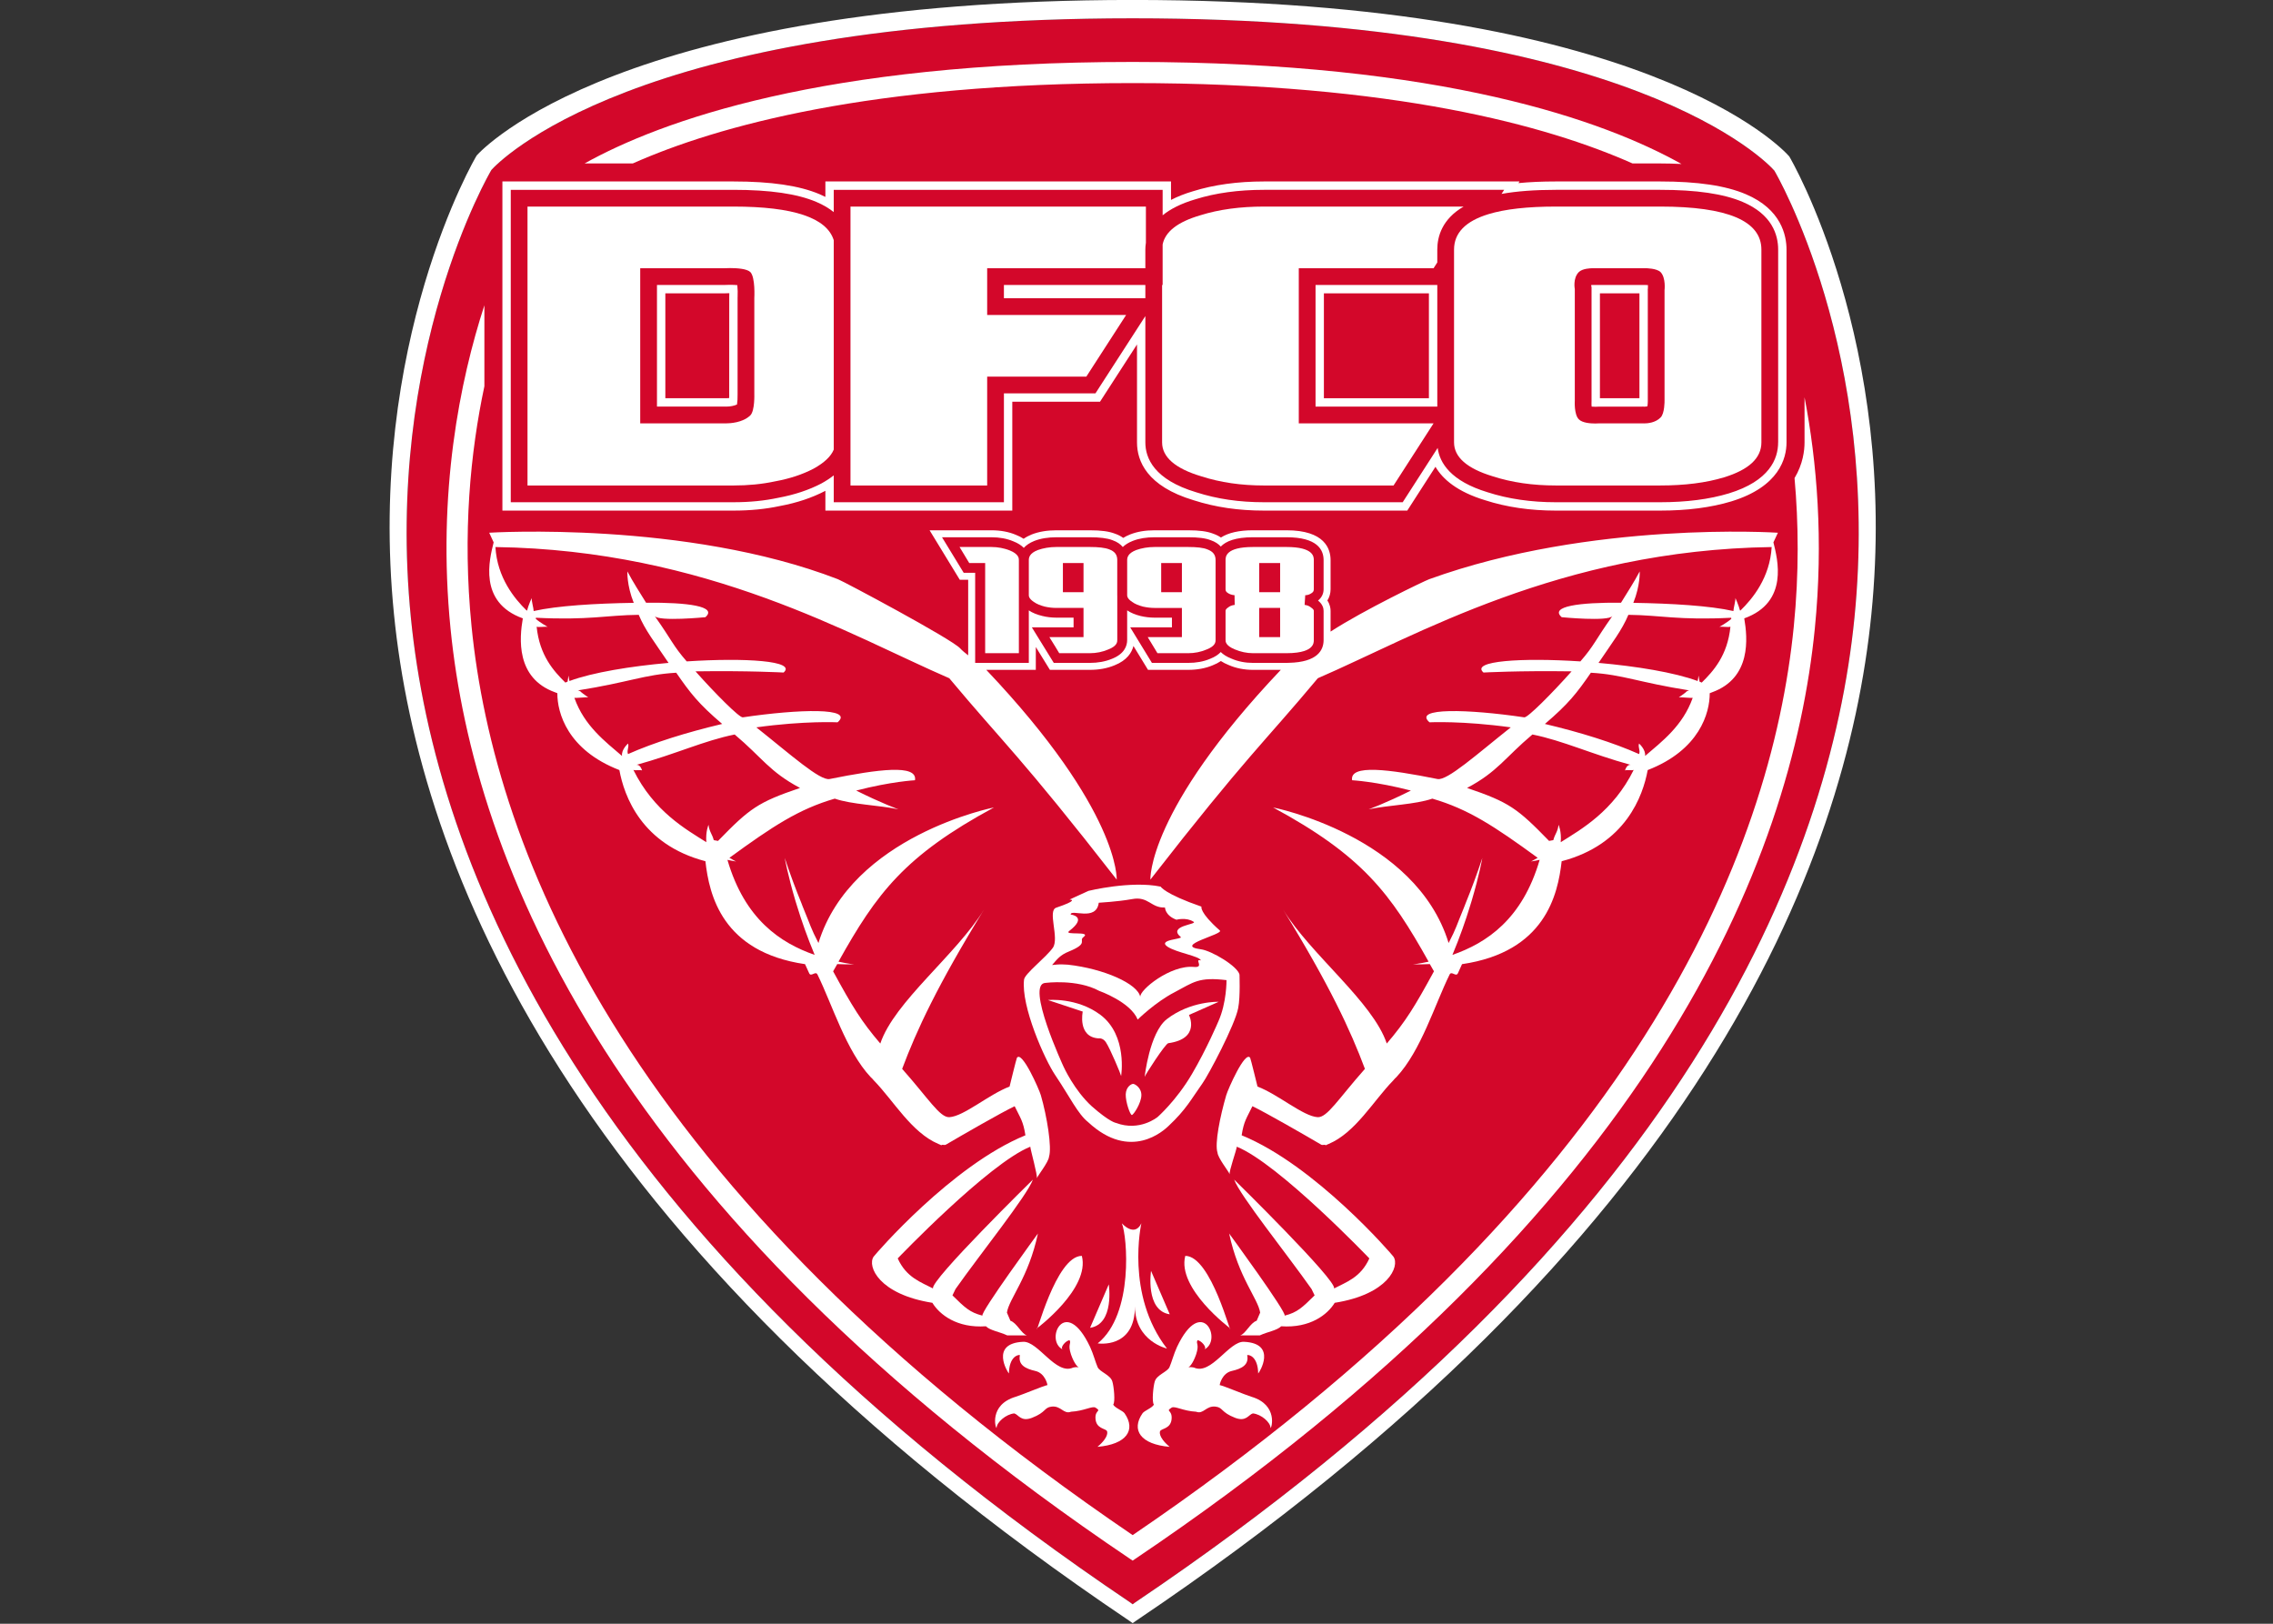 <?xml version="1.0" encoding="UTF-8" standalone="no"?>
<svg
   xmlns:dc="http://purl.org/dc/elements/1.1/"
   xmlns:cc="http://creativecommons.org/ns#"
   xmlns:rdf="http://www.w3.org/1999/02/22-rdf-syntax-ns#"
   xmlns:svg="http://www.w3.org/2000/svg"
   xmlns="http://www.w3.org/2000/svg"
   xml:space="preserve"
   enable-background="new 0 0 428.032 462.246"
   viewBox="0 0 280 200"
   height="200"
   width="280"
   y="0px"
   x="0px"
   id="Calque_1"
   version="1.1"><rect x="0" y="0" width="280" height="200" fill="#333333" stroke="none"/><defs
     id="defs69" /><g
     transform="matrix(0.493,0,0,0.493,34.02,-13.983)"
     id="g3"><g
       id="fond"><path
         style="fill:#d3072a"
         d="m 214.008,32.937 c -124.98,0 -158.821,36.321 -160.224,37.881 -0.391,0.629 -26.749,45.609 -20.122,111.932 6.109,61.131 42.235,153.383 179.766,245.997 l 0.579,0.437 0.594,-0.437 C 352.125,336.133 388.249,243.881 394.36,182.75 400.991,116.427 374.631,71.447 374.352,71 372.875,69.258 338.995,32.937 214.008,32.937 Z"
         id="fondrouge" /><path
         style="fill:#ffffff"
         d="m 378.096,67.478 -0.037,-0.047 -0.037,-0.045 C 376.631,65.789 342.342,28.353 214.008,28.353 86.265,28.353 51.545,65.602 50.112,67.196 49.766,67.705 22.643,113.914 29.44,181.85 c 6.237,62.452 43.146,156.786 183.604,251.367 l 0.965,0.676 0.968,-0.676 C 355.44,338.637 392.368,244.302 398.588,181.85 405.387,114.028 378.372,67.924 378.096,67.478 Z M 394.36,182.75 c -6.111,61.131 -42.234,153.383 -179.758,245.997 l -0.594,0.437 -0.579,-0.437 C 75.898,336.133 39.771,243.881 33.663,182.75 27.036,116.427 53.393,71.447 53.785,70.818 c 1.403,-1.56 35.244,-37.881 160.224,-37.881 124.988,0 158.867,36.321 160.343,38.063 0.279,0.447 26.639,45.427 20.008,111.75 z"
         id="contourext" /></g><g
       id="contour"><path
         style="fill:#ffffff"
         d="m 214.008,49.121 c 65.343,0 103.743,10.671 124.901,20.078 l 6.912,0 c 1.869,0 3.629,0.054 5.332,0.136 C 332.196,58.711 291.762,43.84 214.008,43.84 136.49,43.84 96.064,58.621 77.065,69.199 l 12.041,0 C 110.26,59.808 148.685,49.121 214.008,49.121 Z"
         id="contourbas" /><path
         style="fill:#ffffff"
         d="m 381.891,127.608 0,11.292 c 0,2.003 -0.389,5.402 -2.498,8.912 1.01,11.263 1.146,23.688 -0.189,37.082 C 373.585,241.154 340.309,326.059 214.009,411.9 87.693,326.047 54.432,241.152 48.823,184.894 46.495,161.552 48.564,141.176 52.027,124.868 l 0,-20.231 c -6.062,18.665 -11.854,46.756 -8.459,80.782 5.754,57.717 39.911,144.942 169.883,232.479 l 0.557,0.375 0.554,-0.375 c 129.976,-87.537 164.136,-174.763 169.897,-232.479 2.202,-22.094 0.53,-41.683 -2.568,-57.811 z"
         id="contourhaut" /></g><g
       id="grpchouette"><g
         id="tete"><path
           style="fill:#ffffff"
           id="path13"
           d="m 240.715,271.895 c -0.391,-2.084 -6.975,-6.011 -9.666,-6.362 -7.162,-0.914 5.908,-3.78 4.734,-4.702 -5.178,-4.575 -4.58,-5.951 -4.58,-5.951 -9.257,-3.199 -10.19,-4.999 -10.19,-4.999 -7.414,-1.538 -17.999,1.044 -18.038,1.058 -2.862,1.279 -4.195,1.948 -4.738,2.176 0.535,0.027 2.046,0.205 -3.326,2.025 -2.248,0.733 0.825,7.613 -0.838,10.008 -1.807,2.523 -7.021,6.461 -7.201,7.955 -0.793,6.619 5.141,19.978 7.811,23.912 3.677,5.459 5.62,9.657 8.204,11.709 10.631,9.896 18.979,2 20.07,0.973 4.502,-4.234 5.653,-6.678 8.457,-10.612 1.488,-2.036 8.195,-14.696 8.963,-18.862 0.586,-2.984 0.286,-8.621 0.338,-8.328 z m -42.65,-5.801 c 5.069,-2.07 2.356,-2.648 3.674,-3.625 2.041,-1.589 -5.088,-0.316 -3.596,-1.496 4.763,-3.649 0.38,-4.119 0.38,-4.119 -0.015,-1.51 6.4,1.849 7.014,-2.946 0.006,-0.026 4.54,-0.228 8.283,-0.904 4.153,-0.812 4.755,2.26 8.271,2.097 0,0 0,2.012 2.863,3.049 0,0 2.486,-0.674 4.278,0.512 1.082,0.669 -6.618,0.958 -3.206,3.816 0.629,0.527 -5.914,0.623 -3.328,2.396 2.327,1.545 7.949,2.318 8.371,3.447 -1.848,-0.516 1.037,1.881 -1.761,1.623 -5.835,-0.554 -13.672,5.783 -13.397,7.518 -0.535,-3.281 -9.084,-7.08 -18.079,-8.08 -2.226,-0.104 -1.703,-0.125 -3.96,0.083 1.287,-1.445 1.966,-2.472 4.193,-3.371 z m 37.331,17.523 c 0,0 -2.849,6.747 -6.575,13.089 -3.931,6.688 -8.588,10.739 -8.588,10.739 0,0 -4.471,3.707 -10.377,1.475 0,0 -1.54,-0.176 -5.999,-4.102 -4.423,-3.988 -7.112,-9.95 -7.112,-9.95 0,0 -9.626,-20.769 -4.508,-20.937 0,0 7.814,-1.029 13.403,1.991 0,0 7.846,2.761 9.624,7.175 0,0 4.393,-4.342 9.195,-6.818 4.818,-2.555 6.054,-3.867 12.998,-3.037 0.001,0 0.083,5.629 -2.061,10.375 z" /><path
           style="fill:#ffffff"
           id="path15"
           d="m 192.841,278.215 8.697,2.885 c 0,0 -1.354,6.375 3.97,6.694 0,0 1.005,-0.206 1.792,0.924 1.135,1.709 3.818,8.188 3.829,8.482 0,0 1.659,-10.136 -5.163,-15.28 -5.92,-4.438 -13.125,-3.705 -13.125,-3.705 z" /><path
           style="fill:#ffffff"
           id="path17"
           d="m 235.511,278.652 -7.433,3.287 c 0,0 3.002,5.938 -5.162,7.057 -0.746,0.104 -5.858,8.038 -5.908,8.418 0,0 1.195,-10.949 5.482,-14.383 5.966,-4.627 13.021,-4.379 13.021,-4.379 z" /><path
           style="fill:#ffffff"
           id="path19"
           d="m 216.187,302.061 c -0.048,1.916 -1.957,4.86 -2.383,4.877 -0.426,-0.019 -1.573,-3.246 -1.526,-5.166 0.075,-1.924 1.436,-2.623 1.862,-2.61 0.435,0.016 2.12,0.983 2.047,2.899 z" /></g><g
         id="pattedroite"><path
           style="fill:#ffffff"
           id="path22"
           d="m 201.311,342.132 c -6.507,0 -11.604,20.778 -11.218,18.104 0,0 13.334,-9.944 11.218,-18.104 z" /><path
           style="fill:#ffffff"
           id="path24"
           d="m 203.37,360.107 4.672,-10.851 c 0,0.001 1.493,9.93 -4.672,10.851 z" /><path
           style="fill:#ffffff"
           id="path26"
           d="m 205.218,389.846 c 7.25,-0.613 9.689,-4.187 6.766,-8.391 -0.452,-0.648 -2.477,-1.368 -2.833,-2.173 0.56,-0.607 0.153,-4.636 -0.217,-5.759 -0.448,-1.644 -3.156,-2.403 -3.674,-3.58 -0.523,-1.17 -1.091,-3.354 -1.889,-5.068 -6.258,-13.199 -11.527,-1.521 -6.758,0.671 -0.976,-0.446 0.847,-2.39 1.655,-2.325 0.446,0.926 -0.54,0.887 0.346,3.575 1.716,4.847 3.356,2.663 0.528,3.242 -4.303,1.987 -8.724,-6.61 -12.495,-6.437 -8.429,0.391 -3.797,7.754 -3.554,7.91 0.072,-4.139 2.208,-4.731 2.75,-4.589 -0.505,2.429 1.329,3.394 3.851,3.966 2.479,0.563 3.042,3.461 3.024,3.526 -1.098,0.224 -6.099,2.345 -7.924,2.917 -6.781,2.016 -5.022,8.027 -4.786,7.781 0.017,-1.398 2.327,-3.412 4.415,-3.621 1.08,0.293 1.642,2.158 4.42,1.109 3.609,-1.393 2.994,-2.588 4.912,-2.806 2.397,-0.271 2.987,2.002 4.859,1.275 3.205,-0.163 5.323,-1.507 6.104,-1.021 1.636,1.028 -0.107,0.455 0,2.678 0.128,2.645 2.514,2.48 2.875,3.187 0,0.004 0.736,1.31 -2.375,3.933 z" /></g><g
         id="pattegauche"><path
           style="fill:#ffffff"
           id="path29"
           d="m 227.157,342.132 c 6.506,0 11.604,20.778 11.217,18.104 0,0 -13.334,-9.944 -11.217,-18.104 z" /><path
           style="fill:#ffffff"
           id="path31"
           d="m 223.276,356.729 -4.673,-10.851 c 0,0 -1.492,9.929 4.673,10.851 z" /><path
           style="fill:#ffffff"
           id="path33"
           d="m 223.249,389.846 c -7.25,-0.613 -9.688,-4.187 -6.766,-8.391 0.451,-0.648 2.477,-1.368 2.833,-2.173 -0.56,-0.607 -0.151,-4.636 0.218,-5.759 0.447,-1.644 3.155,-2.403 3.674,-3.58 0.522,-1.17 1.092,-3.354 1.89,-5.068 6.258,-13.199 11.526,-1.521 6.758,0.671 0.976,-0.446 -0.847,-2.39 -1.655,-2.325 -0.445,0.926 0.54,0.887 -0.346,3.575 -1.716,4.847 -3.355,2.663 -0.527,3.242 4.303,1.987 8.725,-6.61 12.493,-6.437 8.431,0.391 3.798,7.754 3.556,7.91 -0.072,-4.139 -2.209,-4.731 -2.75,-4.589 0.504,2.429 -1.33,3.394 -3.852,3.966 -2.479,0.563 -3.042,3.461 -3.023,3.526 1.098,0.224 6.1,2.345 7.924,2.917 6.781,2.016 5.021,8.027 4.785,7.781 -0.017,-1.398 -2.326,-3.412 -4.414,-3.621 -1.08,0.293 -1.643,2.158 -4.42,1.109 -3.609,-1.393 -2.994,-2.588 -4.912,-2.806 -2.396,-0.271 -2.986,2.002 -4.858,1.275 -3.204,-0.163 -5.323,-1.507 -6.104,-1.021 -1.636,1.028 0.106,0.455 0,2.678 -0.127,2.645 -2.515,2.48 -2.875,3.187 -0.004,0.004 -0.74,1.31 2.371,3.933 z" /></g><g
         id="chouettedate"><path
           style="fill:#ffffff"
           id="path36"
           d="m 375.231,161.463 c -0.197,-0.018 -46.65,-3.052 -87.139,11.615 -1.108,0.4 -16.25,7.643 -24.629,13.084 l 0,-5.18 c 0,-0.597 -0.127,-1.574 -0.801,-2.59 0.521,-0.832 0.801,-1.788 0.801,-2.804 l 0,-7.288 c 0,-2.784 -1.434,-7.451 -11.021,-7.451 l -8.354,0 c -3.465,0 -6.153,0.608 -8.022,1.81 -0.58,-0.393 -1.231,-0.717 -1.967,-0.971 -1.449,-0.571 -3.438,-0.839 -6.244,-0.839 l -8.355,0 c -2.35,0 -4.354,0.342 -6.121,1.041 -0.635,0.247 -1.207,0.538 -1.729,0.864 -0.607,-0.439 -1.299,-0.795 -2.063,-1.056 -1.49,-0.582 -3.49,-0.85 -6.297,-0.85 l -8.307,0 c -2.344,0 -4.426,0.349 -6.201,1.048 -0.75,0.299 -1.424,0.66 -2.014,1.078 -0.576,-0.381 -1.225,-0.711 -1.93,-0.984 -1.783,-0.754 -3.846,-1.141 -6.133,-1.141 l -15.438,0 7.547,12.364 2.098,0 0,18.882 c -0.77,-0.59 -1.484,-1.179 -2.008,-1.748 -2.166,-2.363 -29.035,-16.69 -30.535,-17.27 -37.946,-14.658 -86.941,-11.633 -87.136,-11.615 l 1.11,2.408 c -1.032,4.174 -3.927,14.967 7.288,18.987 -0.842,4.902 -1.808,14.898 8.021,18.461 0,0 0.424,0.144 0.604,0.234 -0.023,4.9 2.524,14.181 15.5,19.206 1.186,6.469 5.516,18.592 21.5,22.776 0.947,8.438 4.176,22.676 24.89,25.715 0.336,0.771 0.68,1.533 1.027,2.258 0.463,1.056 1.594,-0.668 2.082,0.338 3.688,7.482 7.148,19.05 13.266,25.599 0.283,0.27 0.574,0.539 0.818,0.86 4.949,5.076 9.41,13.021 16.125,15.865 0.248,0.099 0.467,0.185 0.709,0.328 0.412,-0.293 0.805,0.112 1.232,-0.188 3.885,-2.277 13.721,-7.949 17.121,-9.566 1.508,3.123 2.119,3.684 2.688,7.266 -18.393,7.504 -37.57,29.787 -37.938,30.334 -1.625,2.416 1.342,9.406 14.688,11.518 1.791,2.943 6.145,6.367 13.375,5.863 1.066,1.066 3.367,1.351 5.338,2.279 l 4.908,0 c -1.361,-0.377 -2.52,-3.152 -4.121,-3.658 l -0.875,-2.039 c 0.563,-3.551 5.41,-8.725 7.75,-19.758 0,0 -14.488,19.797 -13.859,20.52 -3.207,-0.813 -4.414,-2.032 -7.498,-5.063 l 0.768,-1.584 c 6.164,-8.76 17.879,-23.318 19.338,-27.342 0,0 -25.852,25.342 -24.955,27.203 -2.992,-1.574 -6.654,-2.703 -8.826,-7.514 0,0 22.68,-23.705 33.123,-27.908 0.1,0.967 1.844,7.127 1.639,7.885 0.242,-0.697 2.953,-4.074 3.039,-5.373 0.762,-2.275 -0.502,-10.09 -2.039,-15.377 -0.432,-1.484 -4.729,-11.25 -5.979,-9.342 -0.129,0.197 -1.834,7.182 -1.834,7.182 -5.135,1.932 -11.439,7.455 -15.041,7.648 -2.375,0.127 -5.15,-4.563 -11.799,-12.068 3.576,-9.576 8.852,-20.947 20.461,-39.813 -6.961,11.313 -22.426,23.061 -25.922,33.481 -4.693,-5.479 -7.021,-9.272 -11.789,-18.041 0.352,-0.633 0.695,-1.197 1.035,-1.808 1.354,0.063 2.762,0.091 4.27,0.07 0,0 -1.539,-0.125 -3.969,-0.674 9.531,-17.063 16.523,-26.461 38.852,-38.526 0,0 -35.598,7.012 -43.855,33.866 -1.957,-3.787 -1.92,-4.248 -3.781,-8.729 -0.152,-0.418 -0.328,-0.783 -0.469,-1.212 -1.441,-3.526 -2.846,-7.303 -4.172,-11.313 0,0 0.762,4.298 2.662,10.687 0.123,0.406 0.275,0.881 0.402,1.297 1.111,3.648 2.563,7.814 4.412,12.236 -8.533,-2.966 -17.474,-8.89 -21.796,-23.742 0.711,0.149 1.428,0.295 2.16,0.408 0,0 -0.609,-0.293 -1.666,-0.918 10.867,-7.923 17.349,-12.178 26.322,-14.785 4.248,1.475 11.014,1.625 15.914,2.666 0,0 -4.164,-1.485 -10.557,-4.684 8.744,-2.274 14.691,-2.578 14.691,-2.578 0.648,-4.052 -9.158,-2.75 -21.334,-0.305 -2.412,0.484 -9.787,-6.144 -18.312,-12.908 12.027,-1.674 20.306,-1.262 20.306,-1.262 4.275,-3.719 -9.648,-3.318 -23.691,-1.24 -0.844,0.125 -6.95,-6.012 -11.816,-11.492 13.275,-0.195 22.015,0.296 22.015,0.296 3.336,-2.927 -9.599,-3.737 -24.212,-2.782 -3.523,-4.051 -3.59,-5.121 -7.998,-11.334 1.011,1.424 12.665,0.291 12.665,0.291 3.09,-2.709 -4.405,-3.713 -14.82,-3.619 -1.436,-2.334 -3.372,-5.32 -4.667,-7.818 0,0 -0.188,3.414 1.586,7.848 -9.51,0.152 -19.164,0.722 -25.003,2.053 -0.003,-0.655 -0.561,-2.572 -0.5,-3.251 0,0 -0.831,1.828 -1.144,3.101 l -0.106,0.022 c -3.057,-2.96 -7.367,-8.23 -7.808,-15.864 52.973,0.759 89.128,22.298 113.4,32.775 13.486,16.152 17.738,19.359 41.836,50.309 0,0 0.889,-17.103 -32.58,-52.395 l 12.369,0 0,-5.713 3.523,5.708 9.959,0 c 2.305,0 4.33,-0.37 6.178,-1.132 3.174,-1.257 4.342,-3.23 4.734,-4.835 l 3.645,5.967 10.006,0 c 2.297,0 4.377,-0.388 6.129,-1.13 0.774,-0.299 1.463,-0.66 2.07,-1.074 0.569,0.374 1.217,0.704 1.93,0.99 1.83,0.806 3.886,1.214 6.104,1.214 l 6.939,0 c -33.473,35.296 -32.584,52.4 -32.584,52.4 24.098,-30.95 28.35,-34.157 41.836,-50.309 24.271,-10.478 60.428,-32.017 113.4,-32.775 -0.441,7.634 -4.752,12.904 -7.809,15.864 l -0.107,-0.022 c -0.313,-1.272 -1.143,-3.101 -1.143,-3.101 0.061,0.679 -0.496,2.596 -0.5,3.251 -5.838,-1.331 -15.492,-1.9 -25.004,-2.053 1.771,-4.434 1.588,-7.848 1.588,-7.848 -1.297,2.498 -3.232,5.484 -4.668,7.818 -10.414,-0.094 -17.91,0.91 -14.82,3.619 0,0 11.654,1.133 12.666,-0.291 -4.41,6.213 -4.475,7.283 -8,11.334 -14.611,-0.955 -27.547,-0.145 -24.211,2.782 0,0 8.74,-0.491 22.016,-0.296 -4.867,5.48 -10.973,11.617 -11.818,11.492 -14.041,-2.078 -27.965,-2.479 -23.688,1.24 0,0 8.278,-0.412 20.308,1.262 -8.525,6.765 -15.9,13.393 -18.314,12.908 -12.176,-2.445 -21.981,-3.747 -21.334,0.305 0,0 5.947,0.304 14.691,2.578 -6.393,3.198 -10.557,4.684 -10.557,4.684 4.9,-1.041 11.666,-1.191 15.914,-2.666 8.973,2.606 15.455,6.862 26.322,14.785 -1.057,0.625 -1.666,0.918 -1.666,0.918 0.73,-0.113 1.447,-0.259 2.16,-0.408 -4.322,14.854 -13.266,20.776 -21.797,23.742 1.85,-4.422 3.301,-8.588 4.412,-12.236 0.127,-0.416 0.275,-0.891 0.4,-1.297 1.9,-6.389 2.662,-10.687 2.662,-10.687 -1.326,4.013 -2.73,7.787 -4.172,11.314 -0.141,0.428 -0.315,0.793 -0.471,1.211 -1.861,4.481 -1.822,4.942 -3.781,8.729 -8.256,-26.854 -43.854,-33.866 -43.854,-33.866 22.328,12.065 29.32,21.463 38.852,38.526 -2.43,0.549 -3.969,0.674 -3.969,0.674 1.508,0.021 2.916,-0.008 4.27,-0.07 0.341,0.609 0.685,1.175 1.035,1.808 -4.768,8.769 -7.096,12.563 -11.789,18.041 -3.496,-10.422 -18.961,-22.17 -25.922,-33.481 11.609,18.864 16.885,30.235 20.461,39.813 -6.647,7.506 -9.424,12.195 -11.799,12.068 -3.602,-0.193 -9.906,-5.717 -15.041,-7.648 0,0 -1.705,-6.984 -1.834,-7.182 -1.25,-1.908 -5.547,7.856 -5.979,9.342 -1.537,5.287 -2.936,12.102 -2.174,14.377 0.086,1.299 2.797,4.676 3.037,5.373 -0.203,-0.758 1.676,-5.918 1.774,-6.885 10.443,4.203 33.123,27.908 33.123,27.908 -2.172,4.811 -5.834,5.938 -8.825,7.514 0.896,-1.861 -24.955,-27.203 -24.955,-27.203 1.459,4.023 13.174,18.582 19.338,27.342 l 0.768,1.584 c -3.084,3.029 -4.291,4.248 -7.498,5.063 0.629,-0.723 -13.859,-20.52 -13.859,-20.52 2.34,11.033 7.188,16.207 7.75,19.758 l -0.875,2.039 c -1.602,0.506 -2.76,3.281 -4.121,3.658 l 4.908,0 c 1.971,-0.93 4.271,-1.213 5.338,-2.279 7.23,0.504 11.584,-2.92 13.375,-5.863 13.346,-2.11 16.313,-9.102 14.688,-11.518 -0.367,-0.547 -19.545,-22.83 -37.938,-30.334 0.568,-3.582 1.18,-4.143 2.688,-7.266 3.399,1.617 13.235,7.289 17.121,9.566 0.428,0.303 0.819,-0.104 1.231,0.188 0.242,-0.146 0.461,-0.229 0.709,-0.328 6.715,-2.844 11.176,-10.789 16.125,-15.864 0.244,-0.322 0.535,-0.593 0.818,-0.861 6.117,-6.549 9.578,-18.115 13.266,-25.598 0.486,-1.007 1.617,0.717 2.082,-0.339 0.346,-0.725 0.691,-1.485 1.027,-2.258 20.715,-3.039 23.943,-17.274 24.891,-25.715 15.984,-4.185 20.314,-16.307 21.5,-22.776 12.975,-5.025 15.521,-14.306 15.5,-19.206 0.18,-0.091 0.604,-0.234 0.604,-0.234 9.828,-3.563 8.861,-13.559 8.021,-18.461 11.215,-4.021 8.318,-14.813 7.287,-18.987 l 1.121,-2.407 z m -244.337,63.764 c -10.53,3.58 -12.551,5.072 -20.489,13.231 l -1.063,-0.19 c -0.417,-1.597 -1.069,-1.988 -1.313,-3.824 0,0 -0.759,1.639 -0.54,4.336 -5.151,-3.242 -13.111,-7.715 -18.229,-18.06 0.568,0.202 1.593,-0.066 2.164,0.126 0,0 -0.448,-1.648 -1.5,-1.359 10.048,-2.761 16.94,-6.063 24.641,-7.616 6.918,5.828 8.66,9.283 16.329,13.356 z m -19.449,-15.992 c -8.918,2.116 -17.059,4.651 -23.535,7.529 -0.363,-0.886 0.318,-1.672 0.016,-2.634 0,0 -1.723,1.491 -1.51,3.105 -4.154,-3.583 -9.422,-7.497 -11.902,-14.527 0.247,0.089 3.198,-0.189 3.454,-0.135 0,0 -1.208,-0.803 -1.75,-1.275 -0.054,-0.172 -0.673,-0.473 -0.853,-0.443 12.837,-2.029 16.572,-3.95 24.595,-4.417 3.522,5.094 5.544,7.724 11.485,12.797 z M 90.59,181.971 c 1.588,3.808 3.969,6.836 7.457,12.01 -9.441,0.834 -18.987,2.38 -24.765,4.529 -0.103,-0.441 -0.174,-0.917 -0.222,-1.352 0,0 -0.129,0.58 -0.25,1.502 -0.176,0.068 -0.359,0.172 -0.549,0.239 -2.914,-2.87 -6.449,-6.765 -7.174,-13.952 0.508,0.179 2.17,-0.089 2.755,0.035 0,0 -1.95,-1.084 -2.972,-2.012 -0.009,-0.078 0.07,-0.265 -0.009,-0.269 13.315,0.666 17.597,-0.642 25.729,-0.73 z m 153.498,12.011 c -1.862,0 -3.731,-0.33 -5.434,-1.084 -1.197,-0.472 -2.039,-1.035 -2.631,-1.627 -0.588,0.629 -1.443,1.22 -2.674,1.697 -1.629,0.691 -3.467,1.014 -5.496,1.014 l -9.027,0 -5.422,-8.873 c 0,0 8.592,0 10.42,0 0,-0.896 0,-1.486 0,-2.43 -1.484,0 -4.324,0 -4.324,0 -1.172,0 -2.391,-0.146 -3.52,-0.413 -1.252,-0.318 -2.4,-0.763 -3.344,-1.408 l 0,7.413 c 0,1.453 -0.672,3.459 -3.809,4.697 -1.684,0.691 -3.516,1.014 -5.537,1.014 l -8.986,0 -5.479,-8.873 c 0,0 8.594,0 10.422,0 0,-0.896 0,-1.486 0,-2.43 -1.486,0 -4.264,0 -4.264,0 -1.234,0 -2.445,-0.146 -3.512,-0.413 -1.309,-0.317 -2.461,-0.759 -3.408,-1.401 l 0,13.119 -12.629,0 -0.777,0 c 0,0 0,-0.213 0,-0.584 0,-3.324 0,-19.961 0,-21.927 -0.982,0 -2.863,0 -2.863,0 l -5.42,-8.88 12.332,0 c 2.02,0 3.846,0.323 5.453,1.002 1.207,0.469 2.059,1.041 2.648,1.65 0.58,-0.644 1.418,-1.247 2.627,-1.732 1.605,-0.633 3.492,-0.92 5.549,-0.92 l 8.307,0 c 2.465,0 4.344,0.217 5.664,0.729 1.213,0.421 2.031,1.028 2.592,1.711 0.576,-0.563 1.369,-1.089 2.467,-1.521 1.598,-0.633 3.426,-0.92 5.486,-0.92 l 8.354,0 c 2.475,0 4.363,0.217 5.637,0.729 1.158,0.396 1.973,0.96 2.539,1.599 1.277,-1.338 3.693,-2.328 8.059,-2.328 l 8.354,0 c 7.654,0 9.279,3.074 9.279,5.706 l 0,7.289 c 0,1.117 -0.496,2.107 -1.394,2.823 1.103,0.875 1.394,1.849 1.394,2.57 l 0,6.322 0,0.967 c 0,2.561 -1.554,5.531 -8.671,5.695 -0.204,0.005 -0.396,0.016 -0.608,0.016 l -8.354,0 0,0.002 z m 76.887,44.795 c 0.221,-2.696 -0.541,-4.336 -0.541,-4.336 -0.24,1.836 -0.895,2.229 -1.313,3.824 l -1.063,0.191 c -7.938,-8.159 -9.959,-9.651 -20.49,-13.231 7.67,-4.072 9.412,-7.527 16.33,-13.357 7.699,1.553 14.592,4.855 24.639,7.616 -1.051,-0.289 -1.5,1.359 -1.5,1.359 0.572,-0.192 1.598,0.076 2.166,-0.126 -5.117,10.346 -13.078,14.819 -18.228,18.06 z m 21.074,-21.541 c 0.213,-1.614 -1.512,-3.105 -1.512,-3.105 -0.303,0.962 0.381,1.748 0.018,2.634 -6.477,-2.878 -14.615,-5.413 -23.537,-7.529 5.943,-5.073 7.967,-7.703 11.486,-12.797 8.021,0.467 11.758,2.388 24.594,4.417 -0.18,-0.029 -0.797,0.271 -0.852,0.443 -0.543,0.473 -1.75,1.275 -1.75,1.275 0.256,-0.055 3.207,0.224 3.455,0.135 -2.48,7.03 -7.745,10.944 -11.902,14.527 z m 21.545,-34.265 c -1.02,0.928 -2.973,2.012 -2.973,2.012 0.586,-0.124 2.248,0.144 2.754,-0.035 -0.723,7.188 -4.258,11.082 -7.172,13.952 -0.189,-0.067 -0.375,-0.171 -0.549,-0.239 -0.121,-0.922 -0.25,-1.502 -0.25,-1.502 -0.049,0.435 -0.119,0.91 -0.223,1.352 -5.777,-2.149 -15.322,-3.695 -24.764,-4.529 3.488,-5.174 5.867,-8.202 7.457,-12.01 8.131,0.088 12.412,1.396 25.727,0.731 -0.075,0.003 10e-4,0.19 -0.007,0.268 z" /><path
           style="fill:#ffffff"
           id="path38"
           d="m 210.161,168.299 c 0,-0.027 0.002,-0.055 0.002,-0.083 -0.026,-1.292 -0.635,-2.087 -2.032,-2.609 -1.074,-0.406 -2.674,-0.584 -4.839,-0.584 l -8.307,0 c -1.784,0 -3.328,0.293 -4.673,0.764 -2.026,0.792 -2.247,1.826 -2.247,2.512 l 0,0.002 0,8.76 c 0,0.208 0,0.861 1.25,1.687 0.738,0.528 1.633,0.878 2.706,1.163 0.965,0.221 1.917,0.337 2.964,0.337 l 6.746,0 0,7.292 c 0,0 -5.909,0 -8.529,0 1.04,1.62 2.048,3.353 2.463,4.018 1.143,0 7.628,0 7.628,0 1.665,0 3.195,-0.324 4.572,-0.912 2.303,-0.872 2.303,-1.937 2.303,-2.374 l 0,-11.107 c -0.001,-0.035 -0.007,-0.067 -0.007,-0.103 l 0,-8.763 0,0 z m -8.43,8.024 -5.152,0 0,-7.292 5.152,0 0,7.292 z" /><path
           style="fill:#ffffff"
           id="path40"
           d="m 183.26,165.864 c -1.356,-0.521 -2.888,-0.839 -4.55,-0.839 0,0 -5.255,0 -7.955,0 0.985,1.626 2.05,3.351 2.425,4.012 0.863,0 3.976,0 3.976,0 0,0 0,20.326 0,22.522 1.661,0 6.752,0 8.422,0 0,-2.211 0,-23.258 0,-23.258 0,-0.433 0,-1.5 -2.318,-2.437 z" /><path
           style="fill:#ffffff"
           id="path42"
           d="m 232.642,165.608 c -1.006,-0.406 -2.604,-0.584 -4.787,-0.584 l -8.353,0 c -1.729,0 -3.278,0.293 -4.611,0.764 -2.037,0.792 -2.252,1.826 -2.252,2.512 l 0,8.762 c 0,0.208 0,0.861 1.25,1.687 0.727,0.528 1.638,0.878 2.688,1.163 0.979,0.221 1.945,0.337 2.926,0.337 l 6.813,0 0,7.292 c 0,0 -5.978,0 -8.542,0 0.989,1.62 2.055,3.353 2.434,4.018 1.182,0 7.646,0 7.646,0 1.672,0 3.209,-0.324 4.596,-0.912 2.281,-0.872 2.281,-1.937 2.281,-2.374 l 0,-19.972 c 0.001,-1.345 -0.645,-2.16 -2.089,-2.693 z m -6.325,10.715 -5.179,0 0,-7.292 5.179,0 0,7.292 z" /><path
           style="fill:#ffffff"
           id="path44"
           d="m 256.883,191.009 c 1.603,-0.524 2.134,-1.323 2.305,-1.966 0.083,-0.312 0.087,-0.587 0.087,-0.772 l 0,-7.289 c 0,-0.1 0,-0.374 -0.687,-0.838 -0.455,-0.385 -1.002,-0.578 -1.611,-0.653 l 0.154,-2.417 c 0.606,0 1.15,-0.21 1.6,-0.535 0.4,-0.239 0.544,-0.557 0.544,-0.95 l 0,-7.289 c 0,-0.799 0,-3.275 -6.831,-3.275 l -8.354,0 c -6.868,0 -6.868,2.477 -6.868,3.275 l 0,7.289 c 0,0.277 0.055,0.633 0.584,0.938 0.385,0.268 0.969,0.49 1.664,0.547 l 0.038,2.417 c -0.646,0.082 -1.184,0.259 -1.641,0.635 -0.646,0.445 -0.646,0.736 -0.646,0.856 l 0,7.289 c 0,0.381 0,1.402 2.337,2.349 1.445,0.602 2.961,0.938 4.531,0.938 l 8.354,0 c 2.024,-0.001 3.436,-0.222 4.44,-0.549 z m -6.024,-3.47 -5.229,0 0,-7.292 5.229,0 0,7.292 z m 0,-11.216 -5.229,0 0,-7.292 5.229,0 0,7.292 z" /><path
           style="fill:#ffffff"
           id="path46"
           d="m 222.583,365.288 c -10.438,-13.476 -6.395,-31.294 -6.395,-31.294 -1.729,3.605 -4.883,0 -4.883,0 1.338,3.104 3.063,22.688 -6.031,30 0,0 9.311,1.501 9.311,-9.273 0.001,8.772 7.998,10.567 7.998,10.567 z" /></g></g><g
       id="typodfco"><path
         style="fill:#ffffff"
         id="path49"
         d="m 114.258,79.973 -51.457,0 0,69.686 51.457,0 c 3.613,0 7.072,-0.316 10.407,-1.034 3.692,-0.673 6.886,-1.745 9.614,-3.168 2.681,-1.484 4.358,-3.073 5.042,-4.77 l 0,-52.314 c -1.74,-5.604 -10.076,-8.4 -25.063,-8.4 z m 4.227,52.153 c -1.916,1.905 -5.273,2.008 -5.979,2.008 -0.087,0 -0.133,0 -0.133,0 l -21.408,0 0,-38.759 21.058,0 c 0,0 0.584,-0.035 1.411,-0.035 1.621,0 4.17,0.143 5.051,0.999 1.284,1.331 0.99,6.494 0.99,6.494 l 0,23.919 c 0,0 0.152,4.234 -0.99,5.374 z" /><polygon
         style="fill:#ffffff"
         id="polygon51"
         points="212.381,102.869 217.181,102.869 217.181,99.562 181.841,99.562 181.841,102.869 " /><path
         style="fill:#ffffff"
         id="path53"
         d="m 143.503,87.736 0,53.654 0,8.268 34.154,0 0,-27.198 24.775,0 9.949,-15.408 -34.724,0 0,-11.677 39.523,0 0,-4.646 c 0,-0.548 0.044,-1.122 0.138,-1.712 l 0,-9.044 -73.815,0 0,7.763 z" /><path
         style="fill:#ffffff"
         id="path55"
         d="m 113.434,99.524 c -0.666,0 -1.144,0.028 -1.144,0.028 l -0.134,0.01 -0.133,0 -16.872,0 0,30.388 17.221,0 0.032,-10e-4 0.101,0.002 c 0.956,0 2.025,-0.225 2.641,-0.529 0.108,-0.633 0.173,-1.686 0.147,-2.519 l -0.001,-0.075 0,-0.076 0,-23.919 0,-0.12 0.007,-0.121 c 0.05,-0.876 0.021,-2.096 -0.073,-2.984 -0.441,-0.046 -1.035,-0.084 -1.792,-0.084 z m -0.224,2.952 -0.011,24.276 0.005,0.22 c 0.007,0.267 0.006,0.555 -0.006,0.838 -0.209,0.028 -0.431,0.047 -0.648,0.051 l -0.24,-0.006 -15.069,0.006 0,-26.208 14.782,0 0.389,-0.013 c 0.024,0 0.349,-0.018 0.818,-0.024 10e-4,0.307 -0.006,0.602 -0.02,0.86 z" /><path
         style="fill:#ffffff"
         id="path57"
         d="m 342.139,99.562 -0.016,0 -0.023,0 -12.932,0 -0.043,0 -0.074,-0.003 -0.037,-10e-4 c -0.145,0 -0.295,0.007 -0.434,0.02 0.002,0.082 0.01,0.162 0.014,0.234 l 0.076,0.299 0,0.488 0,27.884 0,0.117 -0.004,0.139 c -0.023,0.367 -0.01,0.82 0.027,1.207 0.244,0.025 0.547,0.043 0.912,0.043 0.396,0 0.678,-0.021 0.678,-0.021 l 0.18,-0.018 0.186,0 10.727,0 0.129,-0.014 0.23,0.028 c 0.02,0.004 0.047,0.004 0.072,0.004 0.332,0 0.621,-0.048 0.824,-0.102 0.061,-0.391 0.104,-0.912 0.096,-1.319 l 0,-0.032 0,-0.033 0,-27.61 -0.01,-0.185 0.035,-0.285 c 0.025,-0.241 0.031,-0.536 0.016,-0.807 -0.221,-0.02 -0.439,-0.033 -0.629,-0.033 z m -1.5,28.298 -9.875,0 0,-26.208 9.875,0 0,26.208 z" /><path
         style="fill:#ffffff"
         id="path59"
         d="m 367.225,76.884 c -5.041,-2.144 -12.047,-3.185 -21.404,-3.185 l -26.088,0 c -3.443,0 -6.527,0.138 -9.332,0.412 l 0.268,-0.412 -63.846,0 c -6.59,0 -12.568,0.828 -17.732,2.446 -2.045,0.603 -3.877,1.327 -5.498,2.165 l 0,-4.611 -86.363,0 0,3.857 c -0.47,-0.239 -0.958,-0.465 -1.46,-0.678 -5.059,-2.14 -12.096,-3.179 -21.513,-3.179 l -57.73,0 0,82.233 57.731,0 c 4.19,0 8.005,-0.376 11.603,-1.145 4.215,-0.78 8.025,-2.048 11.37,-3.796 l 0,4.94 46.701,0 0,-27.196 21.917,0 9.247,-14.313 0,24.478 c 0,4.654 2.455,10.938 14.154,14.447 5.412,1.739 11.162,2.584 17.572,2.584 l 35.803,0 7.045,-10.945 c 1.801,3.074 5.408,6.233 12.402,8.355 5.307,1.719 11.248,2.59 17.66,2.59 l 26.088,0 c 6.742,0 12.715,-0.769 17.748,-2.292 12.021,-3.674 13.822,-10.811 13.822,-14.739 l 0,-48.171 c 0.001,-3.562 -1.323,-10.096 -10.165,-13.845 z m 8.068,62.016 c 0,4.093 -2.139,9.623 -12.336,12.739 -4.834,1.462 -10.598,2.204 -17.139,2.204 l -26.088,0 c -6.193,0 -11.92,-0.838 -17.021,-2.488 -9.235,-2.803 -11.986,-7.34 -12.487,-11.082 l -7.499,11.647 -1.24,1.922 -2.283,0 -32.377,0 c -6.191,0 -11.729,-0.813 -16.936,-2.487 -10.499,-3.149 -12.706,-8.512 -12.706,-12.455 l 0,-31.569 -1.284,1.989 -9.952,15.407 -1.233,1.916 -2.279,0 -20.592,0 0,23.016 0,4.184 -4.183,0 -34.154,0 -4.183,0 0,-4.184 0,-2.528 c -0.881,0.694 -1.883,1.357 -3.018,1.984 l -0.043,0.024 -0.043,0.024 c -3.116,1.626 -6.727,2.826 -10.735,3.567 -3.509,0.749 -7.18,1.112 -11.223,1.112 l -51.458,0 -4.183,0 0,-4.184 0,-69.685 0,-4.181 4.183,0 51.457,0 c 9.129,0 15.901,0.985 20.699,3.013 1.775,0.751 3.206,1.619 4.364,2.553 l 0,-1.385 0,-4.181 4.183,0 73.815,0 4.18,0 0,4.181 0,2.179 c 1.879,-1.525 4.508,-2.918 8.187,-3.999 4.991,-1.568 10.765,-2.361 17.14,-2.361 l 52.326,0 7.682,0 -0.658,1.019 c 3.785,-0.676 8.266,-1.019 13.561,-1.019 l 26.088,0 c 9.068,0 15.807,0.985 20.592,3.016 7.34,3.116 8.881,8.201 8.881,11.921 l 0,48.171 -0.005,0 z" /><path
         style="fill:#ffffff"
         id="path61"
         d="m 345.821,79.973 -26.088,0 c -7.105,0 -12.705,0.638 -16.834,1.9 -5.706,1.745 -8.585,4.688 -8.585,8.855 l 0,4.44 0,34.781 0,3.965 0,4.985 c 0,3.649 3.214,6.514 9.651,8.46 4.762,1.549 10.043,2.298 15.768,2.298 l 26.088,0 c 6.148,0 11.467,-0.673 15.922,-2.024 6.23,-1.903 9.369,-4.799 9.369,-8.734 l 0,-48.17 c 0,-7.182 -8.457,-10.756 -25.291,-10.756 z m 0.09,52.708 c -1.27,1.312 -3.236,1.466 -4.104,1.466 -0.271,0 -0.434,-0.013 -0.434,-0.013 l -10.727,0 c 0,0 -0.43,0.037 -1.041,0.037 -1.242,0 -3.25,-0.151 -4.113,-1.046 -1.229,-1.227 -1.004,-4.643 -1.004,-4.643 l 0,-27.884 c 0,0 -0.541,-2.717 1.004,-4.259 0.918,-0.9 2.947,-0.964 3.521,-0.964 0.102,0 0.154,0 0.154,0 l 12.933,0 c 0,0 0.012,0 0.025,0 0.256,0 2.813,0.025 3.785,0.964 1.377,1.417 1,4.533 1,4.533 l 0,27.61 c 0.003,0 0.051,3.194 -0.999,4.199 z" /><path
         style="fill:#ffffff"
         id="path63"
         d="m 246.823,79.973 c -5.916,0 -11.246,0.711 -15.921,2.18 -5.64,1.651 -8.762,4.085 -9.403,7.293 l 0,5.929 0,4.187 -0.131,0 0,39.338 c 0,3.649 3.25,6.514 9.764,8.46 4.801,1.549 10.006,2.298 15.691,2.298 l 32.377,0 9.998,-15.524 -33.678,0 0,-38.759 33.678,0 0.93,-1.438 0,-3.209 c 0,-3.288 1.215,-7.639 6.578,-10.756 l -49.883,0.001 0,0 z" /><path
         style="fill:#ffffff"
         id="path65"
         d="m 259.708,99.562 0,30.388 29.49,0 0.93,0 0,-30.388 -0.93,0 -29.49,0 z m 28.326,28.298 -26.24,0 0,-26.208 26.24,0 0,26.208 z" /></g></g></svg>